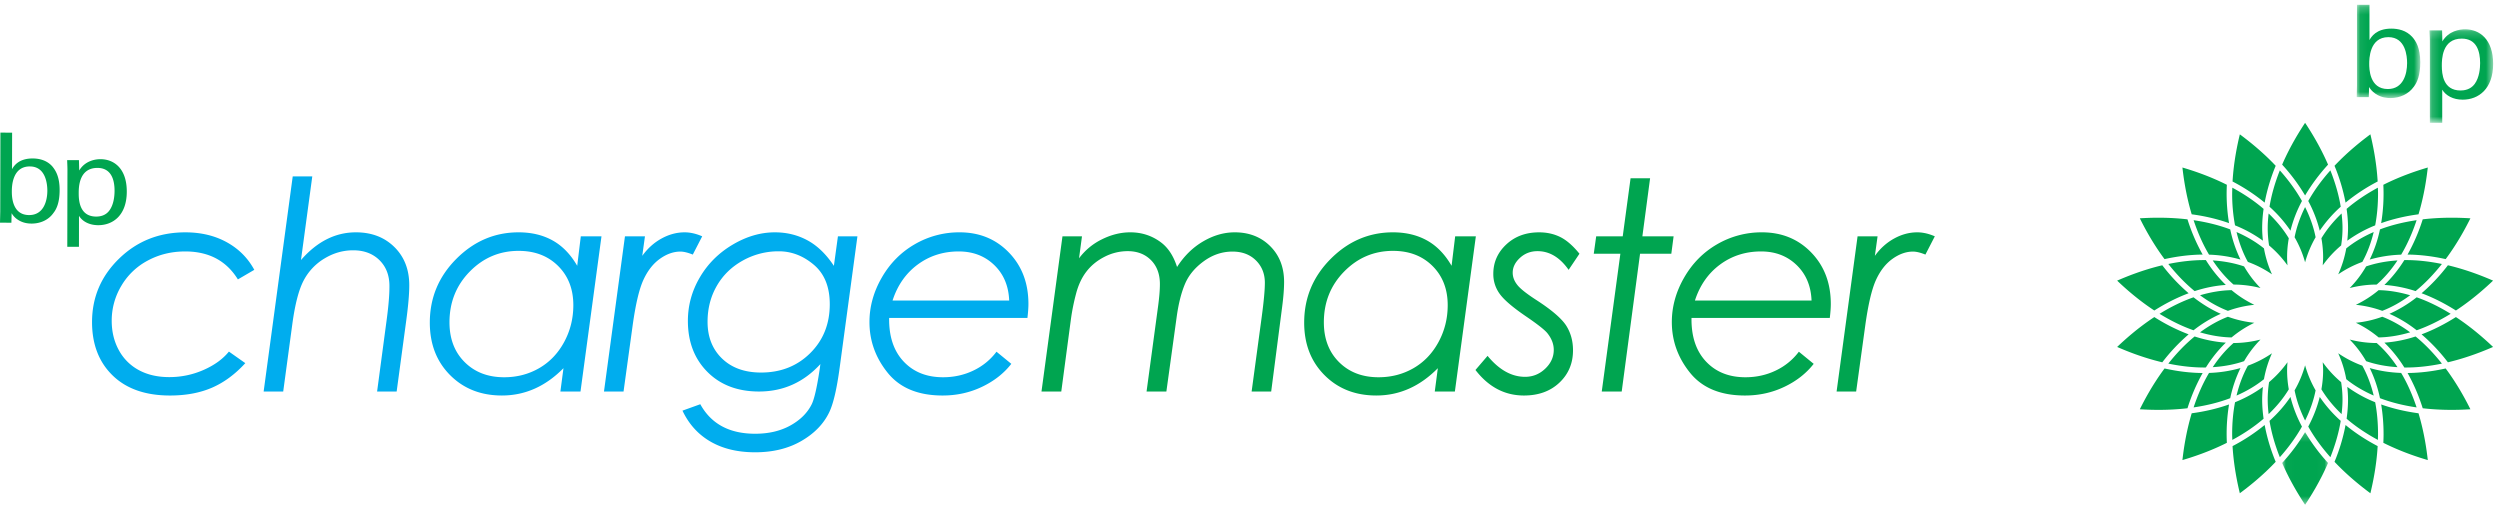 <svg xmlns="http://www.w3.org/2000/svg" xmlns:xlink="http://www.w3.org/1999/xlink" width="324" height="66" viewBox="0 0 324 66">
    <defs>
        <path id="a" d="M.063.219h8.239v12.085H.063z"/>
        <path id="c" d="M.168.183H8.42v12.121H.168z"/>
        <path id="e" d="M.018.206h5.95V9.62H.017z"/>
    </defs>
    <g fill="none" fill-rule="evenodd">
        <g transform="translate(305.365 .407)">
            <mask id="b" fill="#fff">
                <use xlink:href="#a"/>
            </mask>
            <path fill="#00A550" d="M4.097 11.132c-2.412 0-2.412-2.707-2.412-3.276 0-.552 0-3.449 2.48-3.449 2.26 0 2.43 2.5 2.43 3.362 0 1.414-.499 3.363-2.498 3.363m3.188-6.725c-.792-.897-1.878-1.104-2.74-1.104-1.965 0-2.604 1.087-2.826 1.483V.218H.099v10.414l-.036 1.552H1.63l.036-1.311c.173.259.362.552.846.88.741.5 1.516.551 1.93.551 1.188 0 2.343-.5 3.034-1.483.431-.568.826-1.483.826-3.156 0-1.896-.585-2.758-1.017-3.258" mask="url(#b)"/>
        </g>
        <g transform="translate(314.69 3.613)">
            <mask id="d" fill="#fff">
                <use xlink:href="#c"/>
            </mask>
            <path fill="#00A550" d="M6.027 7.27c-.552.759-1.415.845-1.827.845-2.274 0-2.43-2.156-2.43-3.207 0-.777 0-3.518 2.584-3.518 1.914 0 2.38 1.621 2.38 3.173 0 .62-.086 1.862-.707 2.707M4.786.183C4.08.183 2.648.39 1.84 1.752L1.805.322H.168c.034.827.052 1.034.052 1.412v10.57h1.603V8.011c.463.759 1.394 1.293 2.651 1.293 2.07 0 3.947-1.413 3.947-4.638C8.421 1.46 6.648.183 4.786.183" mask="url(#d)"/>
        </g>
        <path fill="#00A550" d="M298.74 15.919c.69 1.038 1.927 2.99 2.976 5.418a24.25 24.25 0 0 0-2.976 3.996 24.05 24.05 0 0 0-2.973-3.996c1.048-2.428 2.289-4.381 2.973-5.418"/>
        <g transform="translate(295.75 55.796)">
            <mask id="f" fill="#fff">
                <use xlink:href="#e"/>
            </mask>
            <path fill="#00A550" d="M2.99.206a24.326 24.326 0 0 0 2.977 3.996C4.92 6.632 3.68 8.585 2.99 9.62 2.306 8.582 1.065 6.631.018 4.202 1.202 2.9 2.196 1.562 2.99.206" mask="url(#f)"/>
        </g>
        <path fill="#00A550" d="M290.282 17.411c1 .742 2.834 2.151 4.648 4.076a23.981 23.981 0 0 0-1.43 4.772 23.98 23.98 0 0 0-4.161-2.737c.153-2.642.652-4.9.943-6.11M303.984 55.08c1.21 1 2.604 1.918 4.16 2.735-.151 2.64-.651 4.898-.941 6.112-1-.744-2.832-2.153-4.65-4.077a23.973 23.973 0 0 0 1.431-4.77M282.841 21.71c1.193.353 3.397 1.049 5.76 2.238a23.253 23.253 0 0 0 .283 4.97c-1.48-.523-3.099-.912-4.84-1.144-.759-2.534-1.061-4.826-1.203-6.065M308.91 56.25c0-1.342-.11-2.62-.31-3.833 1.478.524 3.1.913 4.839 1.144.76 2.536 1.063 4.827 1.203 6.064-1.196-.351-3.398-1.049-5.76-2.236.016-.383.029-.766.029-1.138M283.498 28.428a24.044 24.044 0 0 0 1.966 4.565c-1.57.013-3.227.21-4.94.588-1.58-2.122-2.649-4.173-3.203-5.288 1.24-.076 3.548-.174 6.177.135M316.96 47.754c1.58 2.125 2.65 4.174 3.205 5.288-1.242.076-3.551.174-6.18-.132a24.102 24.102 0 0 0-1.964-4.57c1.565-.008 3.226-.207 4.939-.586M280.233 34.38a23.947 23.947 0 0 0 3.414 3.625c-1.472.547-2.964 1.296-4.448 2.237-2.21-1.454-3.914-3.012-4.816-3.873 1.14-.495 3.277-1.379 5.85-1.99M318.285 41.092c2.208 1.453 3.912 3.015 4.818 3.873-1.142.497-3.28 1.38-5.854 1.99a23.757 23.757 0 0 0-3.415-3.623c1.474-.55 2.965-1.298 4.451-2.24M279.2 41.092a24.048 24.048 0 0 0 4.447 2.24 23.993 23.993 0 0 0-3.414 3.622c-2.573-.609-4.71-1.492-5.85-1.989.902-.858 2.606-2.417 4.816-3.873M317.25 34.378c2.574.612 4.711 1.494 5.853 1.991-.906.858-2.61 2.419-4.818 3.874-1.486-.942-2.977-1.69-4.45-2.238a23.637 23.637 0 0 0 3.414-3.627M280.525 47.754c1.712.379 3.369.578 4.94.587a24.031 24.031 0 0 0-1.967 4.568c-2.629.307-4.938.209-6.177.133.555-1.116 1.623-3.163 3.204-5.288M320.165 28.293c-.555 1.115-1.625 3.166-3.205 5.288-1.714-.377-3.375-.575-4.94-.588a24.099 24.099 0 0 0 1.965-4.567c2.629-.307 4.938-.209 6.18-.133M288.885 52.417a23.32 23.32 0 0 0-.283 4.972c-2.365 1.187-4.566 1.885-5.76 2.236.14-1.237.443-3.528 1.203-6.064 1.738-.23 3.359-.62 4.84-1.144M314.642 21.71c-.14 1.237-.444 3.53-1.203 6.064-1.737.231-3.361.62-4.84 1.145a23.35 23.35 0 0 0 .282-4.97c2.363-1.19 4.565-1.886 5.761-2.24M293.499 55.08a24.064 24.064 0 0 0 1.431 4.77c-1.814 1.924-3.648 3.333-4.648 4.075-.291-1.214-.79-3.47-.943-6.11a24.121 24.121 0 0 0 4.16-2.736M307.203 17.41c.288 1.21.79 3.47.941 6.112a23.985 23.985 0 0 0-4.16 2.737 24.054 24.054 0 0 0-1.432-4.772c1.819-1.926 3.65-3.335 4.65-4.078M295.466 22.083c1.151 1.293 2.117 2.624 2.869 3.967a16.757 16.757 0 0 0-1.491 3.844 16.817 16.817 0 0 0-2.716-3.101c.247-1.52.699-3.1 1.338-4.71M300.64 51.442a16.713 16.713 0 0 0 2.718 3.1c-.248 1.52-.703 3.101-1.34 4.712-1.151-1.297-2.12-2.627-2.869-3.97a16.783 16.783 0 0 0 1.491-3.842M289.288 25.09c0-.253.013-.51.02-.768 1.526.824 2.888 1.745 4.054 2.75a17.63 17.63 0 0 0-.185 2.469c0 .562.04 1.11.097 1.652a16.83 16.83 0 0 0-3.613-1.986 22 22 0 0 1-.373-4.118M304.306 51.794c0-.562-.04-1.107-.097-1.654a16.77 16.77 0 0 0 3.614 1.99c.244 1.287.37 2.666.37 4.12 0 .25-.011.508-.017.762-1.527-.821-2.888-1.742-4.056-2.747.12-.838.186-1.664.186-2.47M284.292 28.538c1.714.252 3.308.65 4.746 1.193a16.759 16.759 0 0 0 1.328 3.907 16.735 16.735 0 0 0-4.074-.634c-.787-1.321-1.455-2.824-2-4.466M307.116 47.698c1.275.37 2.637.582 4.074.634.79 1.32 1.455 2.823 2.002 4.468-1.714-.251-3.308-.65-4.748-1.197a16.612 16.612 0 0 0-1.328-3.905M285.882 33.709a16.87 16.87 0 0 0 2.585 3.219c-1.323.09-2.677.355-4.042.8-1.191-.972-2.334-2.156-3.41-3.516 1.696-.348 3.333-.523 4.867-.503M313.06 43.607c1.192.972 2.332 2.157 3.41 3.518-1.696.348-3.333.524-4.867.503a17.071 17.071 0 0 0-2.585-3.22 16.663 16.663 0 0 0 4.042-.801M284.283 38.531c1.13.885 2.31 1.599 3.525 2.14a16.564 16.564 0 0 0-3.525 2.133c-1.452-.505-2.932-1.228-4.404-2.134 1.472-.912 2.952-1.633 4.404-2.139M313.2 38.531c1.455.506 2.93 1.227 4.404 2.137-1.473.908-2.953 1.63-4.403 2.136a16.553 16.553 0 0 0-3.527-2.134 16.806 16.806 0 0 0 3.527-2.139M284.425 43.607c1.364.446 2.719.71 4.042.8-.956.926-1.825 2-2.585 3.221-1.536.02-3.172-.155-4.867-.503 1.076-1.36 2.219-2.546 3.41-3.518M316.47 34.212c-1.078 1.36-2.218 2.541-3.41 3.515a16.73 16.73 0 0 0-4.042-.8c.954-.924 1.822-1.999 2.585-3.218 1.534-.02 3.171.155 4.867.503M290.367 47.698a16.719 16.719 0 0 0-1.329 3.905c-1.44.547-3.034.946-4.746 1.197.545-1.645 1.213-3.147 2-4.468a16.814 16.814 0 0 0 4.075-.634M313.193 28.536c-.548 1.645-1.213 3.147-2.003 4.468a16.721 16.721 0 0 0-4.074.634 16.639 16.639 0 0 0 1.328-3.908c1.44-.546 3.036-.943 4.749-1.194M296.843 51.442a16.729 16.729 0 0 0 1.491 3.842c-.752 1.343-1.717 2.676-2.868 3.97-.64-1.61-1.09-3.189-1.338-4.711 1.067-.96 1.975-2 2.715-3.1M293.274 50.14a15.869 15.869 0 0 0-.097 1.656c0 .805.066 1.63.184 2.469-1.166 1.005-2.528 1.926-4.052 2.747-.008-.254-.02-.512-.02-.764 0-1.452.127-2.83.373-4.118 1.33-.54 2.54-1.205 3.612-1.99M302.017 22.082c.638 1.61 1.093 3.19 1.34 4.709a16.865 16.865 0 0 0-2.717 3.103 16.799 16.799 0 0 0-1.49-3.844c.749-1.342 1.717-2.674 2.867-3.968M308.173 24.322c.009.258.02.514.02.765 0 1.452-.125 2.833-.37 4.12a16.798 16.798 0 0 0-3.614 1.988c.056-.544.097-1.09.097-1.654 0-.805-.066-1.633-.186-2.471 1.168-1.004 2.53-1.924 4.053-2.748M293.895 29.541c0-.612.048-1.24.12-1.872 1.046.996 1.927 2.071 2.613 3.21a14.03 14.03 0 0 0-.22 2.448c0 .354.023.71.05 1.063a14.12 14.12 0 0 0-2.386-2.58 14.623 14.623 0 0 1-.177-2.269M301.077 48.009c0-.357-.025-.709-.053-1.065a14.188 14.188 0 0 0 2.387 2.583c.116.732.178 1.488.178 2.267 0 .614-.048 1.24-.12 1.873-1.047-.997-1.928-2.071-2.615-3.21.144-.811.223-1.63.223-2.448M289.855 30.072c1.323.577 2.519 1.284 3.555 2.12a14.135 14.135 0 0 0 1.04 3.362 13.927 13.927 0 0 0-3.125-1.61c-.642-1.166-1.132-2.468-1.47-3.872M303.032 45.782a13.981 13.981 0 0 0 3.127 1.61c.643 1.166 1.131 2.466 1.471 3.873-1.325-.578-2.523-1.287-3.555-2.122a14.12 14.12 0 0 0-1.043-3.36M286.768 33.752c1.444.09 2.808.346 4.065.775a14.084 14.084 0 0 0 2.128 2.803 14.052 14.052 0 0 0-3.495-.451c-.999-.871-1.9-1.926-2.698-3.127M304.521 44.006c1.142.292 2.31.45 3.498.45.999.872 1.899 1.924 2.696 3.129-1.44-.09-2.808-.346-4.066-.778a13.998 13.998 0 0 0-2.128-2.801M289.212 37.604c.903.757 1.89 1.391 2.948 1.9a14.078 14.078 0 0 0-3.422.782c-1.24-.479-2.45-1.16-3.612-2.02 1.386-.41 2.758-.637 4.086-.662M308.743 41.049c1.242.48 2.451 1.162 3.613 2.022-1.386.409-2.756.637-4.084.66a14.123 14.123 0 0 0-2.952-1.9 13.931 13.931 0 0 0 3.423-.782M288.738 41.049c1.11.405 2.254.665 3.425.784a14.047 14.047 0 0 0-2.951 1.899c-1.331-.024-2.7-.252-4.086-.66 1.162-.861 2.373-1.543 3.612-2.023M308.272 37.604c1.328.025 2.698.253 4.084.661-1.16.86-2.371 1.542-3.613 2.021a14.015 14.015 0 0 0-3.423-.782 14.012 14.012 0 0 0 2.952-1.9M292.963 44.007a13.959 13.959 0 0 0-2.13 2.8c-1.257.432-2.62.688-4.065.778.798-1.203 1.7-2.257 2.698-3.13 1.185 0 2.352-.157 3.497-.448M310.715 33.752c-.798 1.2-1.697 2.256-2.696 3.127-1.189 0-2.357.159-3.498.451a14.045 14.045 0 0 0 2.128-2.803c1.258-.43 2.625-.685 4.066-.775M298.74 47.347a14.29 14.29 0 0 0 1.362 3.243c-.255 1.306-.718 2.616-1.362 3.912-.642-1.296-1.104-2.606-1.36-3.912a14.03 14.03 0 0 0 1.36-3.243M296.458 46.944c-.027.356-.05.708-.05 1.065 0 .82.076 1.637.22 2.448-.686 1.139-1.568 2.211-2.613 3.21a16.24 16.24 0 0 1-.12-1.871c0-.778.062-1.535.177-2.27.903-.76 1.7-1.628 2.386-2.582M294.45 45.782a14.139 14.139 0 0 0-1.04 3.361c-1.034.835-2.23 1.544-3.555 2.122.338-1.407.828-2.71 1.47-3.872a13.98 13.98 0 0 0 3.126-1.61M298.74 26.836c.644 1.293 1.107 2.605 1.363 3.91a14.162 14.162 0 0 0-1.363 3.244 14.002 14.002 0 0 0-1.36-3.243c.256-1.306.718-2.618 1.36-3.911M303.47 27.67c.07.63.12 1.26.12 1.871 0 .778-.063 1.535-.178 2.269-.904.76-1.7 1.625-2.388 2.58.028-.353.053-.709.053-1.063 0-.82-.079-1.637-.223-2.448.687-1.139 1.568-2.214 2.615-3.21M307.63 30.072c-.34 1.404-.828 2.706-1.47 3.872a13.931 13.931 0 0 0-3.128 1.61 14.117 14.117 0 0 0 1.043-3.362c1.032-.836 2.23-1.543 3.555-2.12"/>
        <path fill="#00ADEE" d="M32.955 34.971l-2.124 1.24c-1.49-2.416-3.766-3.624-6.83-3.624-1.771 0-3.39.394-4.854 1.183a8.649 8.649 0 0 0-3.432 3.29 8.756 8.756 0 0 0-1.237 4.511c0 1.417.308 2.687.923 3.808a6.357 6.357 0 0 0 2.592 2.588c1.114.604 2.427.906 3.941.906 1.55 0 3.03-.307 4.438-.924 1.408-.616 2.507-1.411 3.295-2.384l2.124 1.497c-1.33 1.454-2.775 2.516-4.333 3.189-1.558.671-3.366 1.007-5.423 1.007-3.178 0-5.657-.866-7.437-2.598-1.78-1.73-2.67-4.038-2.67-6.922 0-3.205 1.167-5.944 3.502-8.217 2.334-2.274 5.194-3.41 8.583-3.41 2.032 0 3.825.427 5.376 1.283 1.552.857 2.741 2.05 3.566 3.577M37.937 22.863h2.535L39.007 33.7c2.083-2.394 4.456-3.59 7.119-3.59 2.033 0 3.694.634 4.983 1.903 1.288 1.27 1.932 2.921 1.932 4.954 0 1.122-.129 2.633-.386 4.532l-1.249 9.24h-2.534l1.233-9.239c.25-1.863.371-3.342.365-4.44 0-1.38-.432-2.496-1.295-3.346-.863-.85-1.998-1.276-3.404-1.276-1.307 0-2.544.351-3.709 1.054a7.228 7.228 0 0 0-2.701 2.846c-.636 1.196-1.129 3.093-1.48 5.695l-1.177 8.706h-2.536l3.769-27.877zM65.34 48.892c1.656 0 3.166-.392 4.528-1.175 1.361-.783 2.441-1.909 3.24-3.377.797-1.468 1.196-3.065 1.196-4.791 0-2.08-.657-3.773-1.97-5.078-1.313-1.305-3.019-1.958-5.117-1.958-2.467 0-4.577.893-6.332 2.68-1.754 1.787-2.632 3.982-2.632 6.581 0 2.132.657 3.852 1.97 5.158 1.313 1.307 3.018 1.96 5.117 1.96zm9.893 1.848h-2.606l.398-3.023c-2.323 2.36-4.981 3.54-7.974 3.54-2.724 0-4.962-.88-6.717-2.642-1.754-1.763-2.63-4.03-2.63-6.803 0-3.205 1.143-5.956 3.43-8.255 2.287-2.298 4.978-3.447 8.073-3.447 1.677 0 3.147.35 4.41 1.052 1.265.7 2.328 1.796 3.19 3.285l.464-3.82h2.681L75.233 50.74zM80.994 30.627h2.592l-.35 2.531c.69-.96 1.522-1.708 2.497-2.245.974-.535 1.973-.803 2.997-.803.727 0 1.486.172 2.275.517l-1.219 2.366c-.64-.258-1.175-.388-1.605-.388-.898 0-1.787.315-2.666.943-.88.63-1.592 1.544-2.14 2.746-.547 1.202-1.01 3.178-1.39 5.927l-1.174 8.52h-2.536l2.719-20.114zM100.937 32.569a9.466 9.466 0 0 0-4.692 1.21c-1.444.808-2.563 1.901-3.355 3.282-.793 1.38-1.19 2.927-1.19 4.64 0 1.971.627 3.561 1.881 4.769 1.254 1.208 2.938 1.812 5.052 1.812 2.556 0 4.68-.839 6.37-2.514 1.69-1.676 2.535-3.789 2.535-6.34 0-2.243-.688-3.947-2.065-5.113-1.377-1.164-2.889-1.746-4.536-1.746zm7.66-1.942h2.525l-2.302 17.026c-.37 2.748-.819 4.671-1.348 5.767-.726 1.517-1.933 2.761-3.62 3.734-1.687.974-3.681 1.462-5.984 1.462-2.266 0-4.196-.463-5.79-1.388-1.595-.923-2.804-2.261-3.63-4.01l2.31-.832c1.404 2.551 3.774 3.826 7.11 3.826 1.76 0 3.284-.358 4.57-1.072 1.287-.715 2.207-1.634 2.762-2.755.332-.678.67-2.151 1.015-4.418l.108-.784c-2.174 2.371-4.825 3.557-7.953 3.557-2.772 0-5.001-.847-6.688-2.541-1.688-1.695-2.531-3.898-2.531-6.61 0-1.996.513-3.872 1.54-5.628 1.026-1.756 2.44-3.17 4.242-4.243 1.801-1.072 3.63-1.608 5.487-1.608 1.55 0 2.963.348 4.242 1.044 1.279.696 2.415 1.796 3.41 3.3l.524-3.827zM130.79 38.946c-.074-1.892-.72-3.425-1.94-4.599-1.22-1.173-2.753-1.76-4.601-1.76-2.008 0-3.778.565-5.312 1.695-1.533 1.131-2.62 2.686-3.262 4.664h15.115zm2.365 2.255h-17.922c-.037 2.391.585 4.27 1.866 5.639 1.28 1.368 2.986 2.052 5.118 2.052 1.416 0 2.728-.29 3.935-.87a8.03 8.03 0 0 0 2.994-2.44l1.92 1.572c-.972 1.245-2.244 2.24-3.815 2.985-1.57.747-3.267 1.119-5.09 1.119-3.153 0-5.522-.976-7.104-2.93-1.583-1.954-2.375-4.15-2.375-6.59 0-1.997.534-3.92 1.6-5.768 1.064-1.849 2.49-3.287 4.276-4.317a11.43 11.43 0 0 1 5.802-1.543c2.574 0 4.705.872 6.393 2.616 1.687 1.744 2.531 3.965 2.531 6.664 0 .493-.043 1.097-.129 1.811z"/>
        <path fill="#00A550" d="M137.696 30.627h2.528l-.38 2.849a8.143 8.143 0 0 1 2.986-2.469c1.211-.598 2.429-.897 3.653-.897 1.52 0 2.868.45 4.042 1.35.903.702 1.577 1.75 2.022 3.142.914-1.43 2.043-2.535 3.384-3.318 1.341-.783 2.704-1.174 4.09-1.174 1.866 0 3.399.598 4.598 1.792 1.2 1.195 1.8 2.74 1.8 4.637 0 .862-.082 1.916-.243 3.164l-1.429 11.037h-2.536l1.305-9.65c.273-2.02.41-3.5.41-4.436 0-1.17-.385-2.138-1.156-2.902-.77-.764-1.783-1.147-3.04-1.147-1.331 0-2.569.415-3.715 1.247-1.146.831-1.96 1.813-2.44 2.946-.481 1.133-.842 2.563-1.08 4.293l-1.333 9.65h-2.568l1.492-11.035c.158-1.172.237-2.134.237-2.886 0-1.293-.384-2.329-1.154-3.106-.771-.776-1.777-1.164-3.019-1.164a6.528 6.528 0 0 0-3 .73c-.956.487-1.738 1.124-2.346 1.914-.61.787-1.063 1.764-1.363 2.93a27.341 27.341 0 0 0-.637 3.151l-1.262 9.465h-2.565l2.719-20.113zM178.658 48.892c1.656 0 3.166-.392 4.529-1.175 1.361-.783 2.44-1.909 3.239-3.377.797-1.468 1.197-3.065 1.197-4.791 0-2.08-.657-3.773-1.97-5.078-1.314-1.305-3.02-1.958-5.117-1.958-2.467 0-4.577.893-6.332 2.68-1.755 1.787-2.632 3.982-2.632 6.581 0 2.132.657 3.852 1.969 5.158 1.313 1.307 3.018 1.96 5.117 1.96zm9.894 1.848h-2.606l.398-3.023c-2.324 2.36-4.982 3.54-7.975 3.54-2.724 0-4.962-.88-6.716-2.642-1.754-1.763-2.631-4.03-2.631-6.803 0-3.205 1.143-5.956 3.43-8.255 2.288-2.298 4.979-3.447 8.074-3.447 1.676 0 3.146.35 4.41 1.052 1.265.7 2.327 1.796 3.189 3.285l.465-3.82h2.68l-2.718 20.113zM204.698 32.883l-1.404 2.088c-1.135-1.613-2.478-2.421-4.031-2.421-.887 0-1.646.29-2.274.868-.629.58-.943 1.221-.943 1.923 0 .543.19 1.061.573 1.553.37.494 1.213 1.165 2.532 2.015 1.92 1.245 3.19 2.33 3.806 3.254.603.937.905 2.015.905 3.235 0 1.689-.59 3.087-1.765 4.196-1.177 1.11-2.709 1.664-4.593 1.664-2.49 0-4.585-1.103-6.285-3.309l1.57-1.83c1.492 1.811 3.112 2.717 4.863 2.717.998 0 1.866-.35 2.607-1.054.739-.702 1.108-1.515 1.108-2.44 0-.751-.277-1.472-.83-2.163-.358-.443-1.32-1.195-2.883-2.256-1.688-1.16-2.795-2.12-3.326-2.885a4.323 4.323 0 0 1-.795-2.55c0-1.491.561-2.76 1.682-3.807 1.121-1.047 2.539-1.57 4.252-1.57 1.01 0 1.925.202 2.745.609.819.407 1.648 1.128 2.486 2.163M211.322 23.103h2.53l-1 7.524h4.047l-.296 2.256h-4.052l-2.378 17.857h-2.586L210 32.883h-3.448l.314-2.256h3.44zM234.777 38.946c-.074-1.892-.72-3.425-1.94-4.599-1.22-1.173-2.753-1.76-4.601-1.76-2.008 0-3.778.565-5.312 1.695-1.533 1.131-2.62 2.686-3.261 4.664h15.114zm2.365 2.255H219.22c-.037 2.391.585 4.27 1.866 5.639 1.28 1.368 2.986 2.052 5.118 2.052 1.416 0 2.728-.29 3.935-.87a8.027 8.027 0 0 0 2.994-2.44l1.921 1.572c-.973 1.245-2.245 2.24-3.816 2.985-1.57.747-3.267 1.119-5.09 1.119-3.153 0-5.521-.976-7.104-2.93-1.583-1.954-2.375-4.15-2.375-6.59 0-1.997.534-3.92 1.6-5.768 1.064-1.849 2.49-3.287 4.276-4.317a11.43 11.43 0 0 1 5.802-1.543c2.574 0 4.705.872 6.393 2.616 1.688 1.744 2.532 3.965 2.532 6.664 0 .493-.044 1.097-.13 1.811zM240.74 30.627h2.593l-.35 2.531c.69-.96 1.522-1.708 2.497-2.245.974-.535 1.973-.803 2.997-.803.727 0 1.485.172 2.275.517l-1.219 2.366c-.64-.258-1.175-.388-1.606-.388-.897 0-1.786.315-2.665.943-.88.63-1.593 1.544-2.14 2.746-.547 1.202-1.01 3.178-1.39 5.927l-1.175 8.52h-2.535l2.719-20.114zM3.865 21.57c-2.33-.005-2.33 2.722-2.332 3.231 0 .54-.008 3.072 2.242 3.072 1.876.004 2.357-1.828 2.36-3.148 0-.797-.167-3.154-2.27-3.154zm-2.304.355c.21-.366.807-1.388 2.665-1.388.794 0 1.818.196 2.559 1.036.39.48.946 1.287.942 3.066 0 1.56-.375 2.422-.785 2.94-.645.94-1.726 1.398-2.84 1.398-.388 0-1.117-.041-1.817-.52a2.494 2.494 0 0 1-.779-.828l-.029 1.235L0 28.859l.033-1.45.02-10.222 1.517.006-.01 4.732zM12.476 28.068c.39 0 1.188-.078 1.7-.79.588-.79.669-1.95.671-2.537.005-1.444-.424-2.977-2.22-2.98-2.424-.002-2.426 2.567-2.426 3.293 0 .99.139 3.012 2.275 3.014zM8.742 22.08c0-.357-.01-.545-.04-1.323h1.53l.033 1.34c.76-1.271 2.107-1.471 2.763-1.467 1.745.004 3.412 1.202 3.403 4.214-.003 3.029-1.764 4.344-3.705 4.34-1.175-.004-2.055-.502-2.488-1.214l-.005 4.019H8.72l.021-9.91z"/>
    </g>
</svg>
